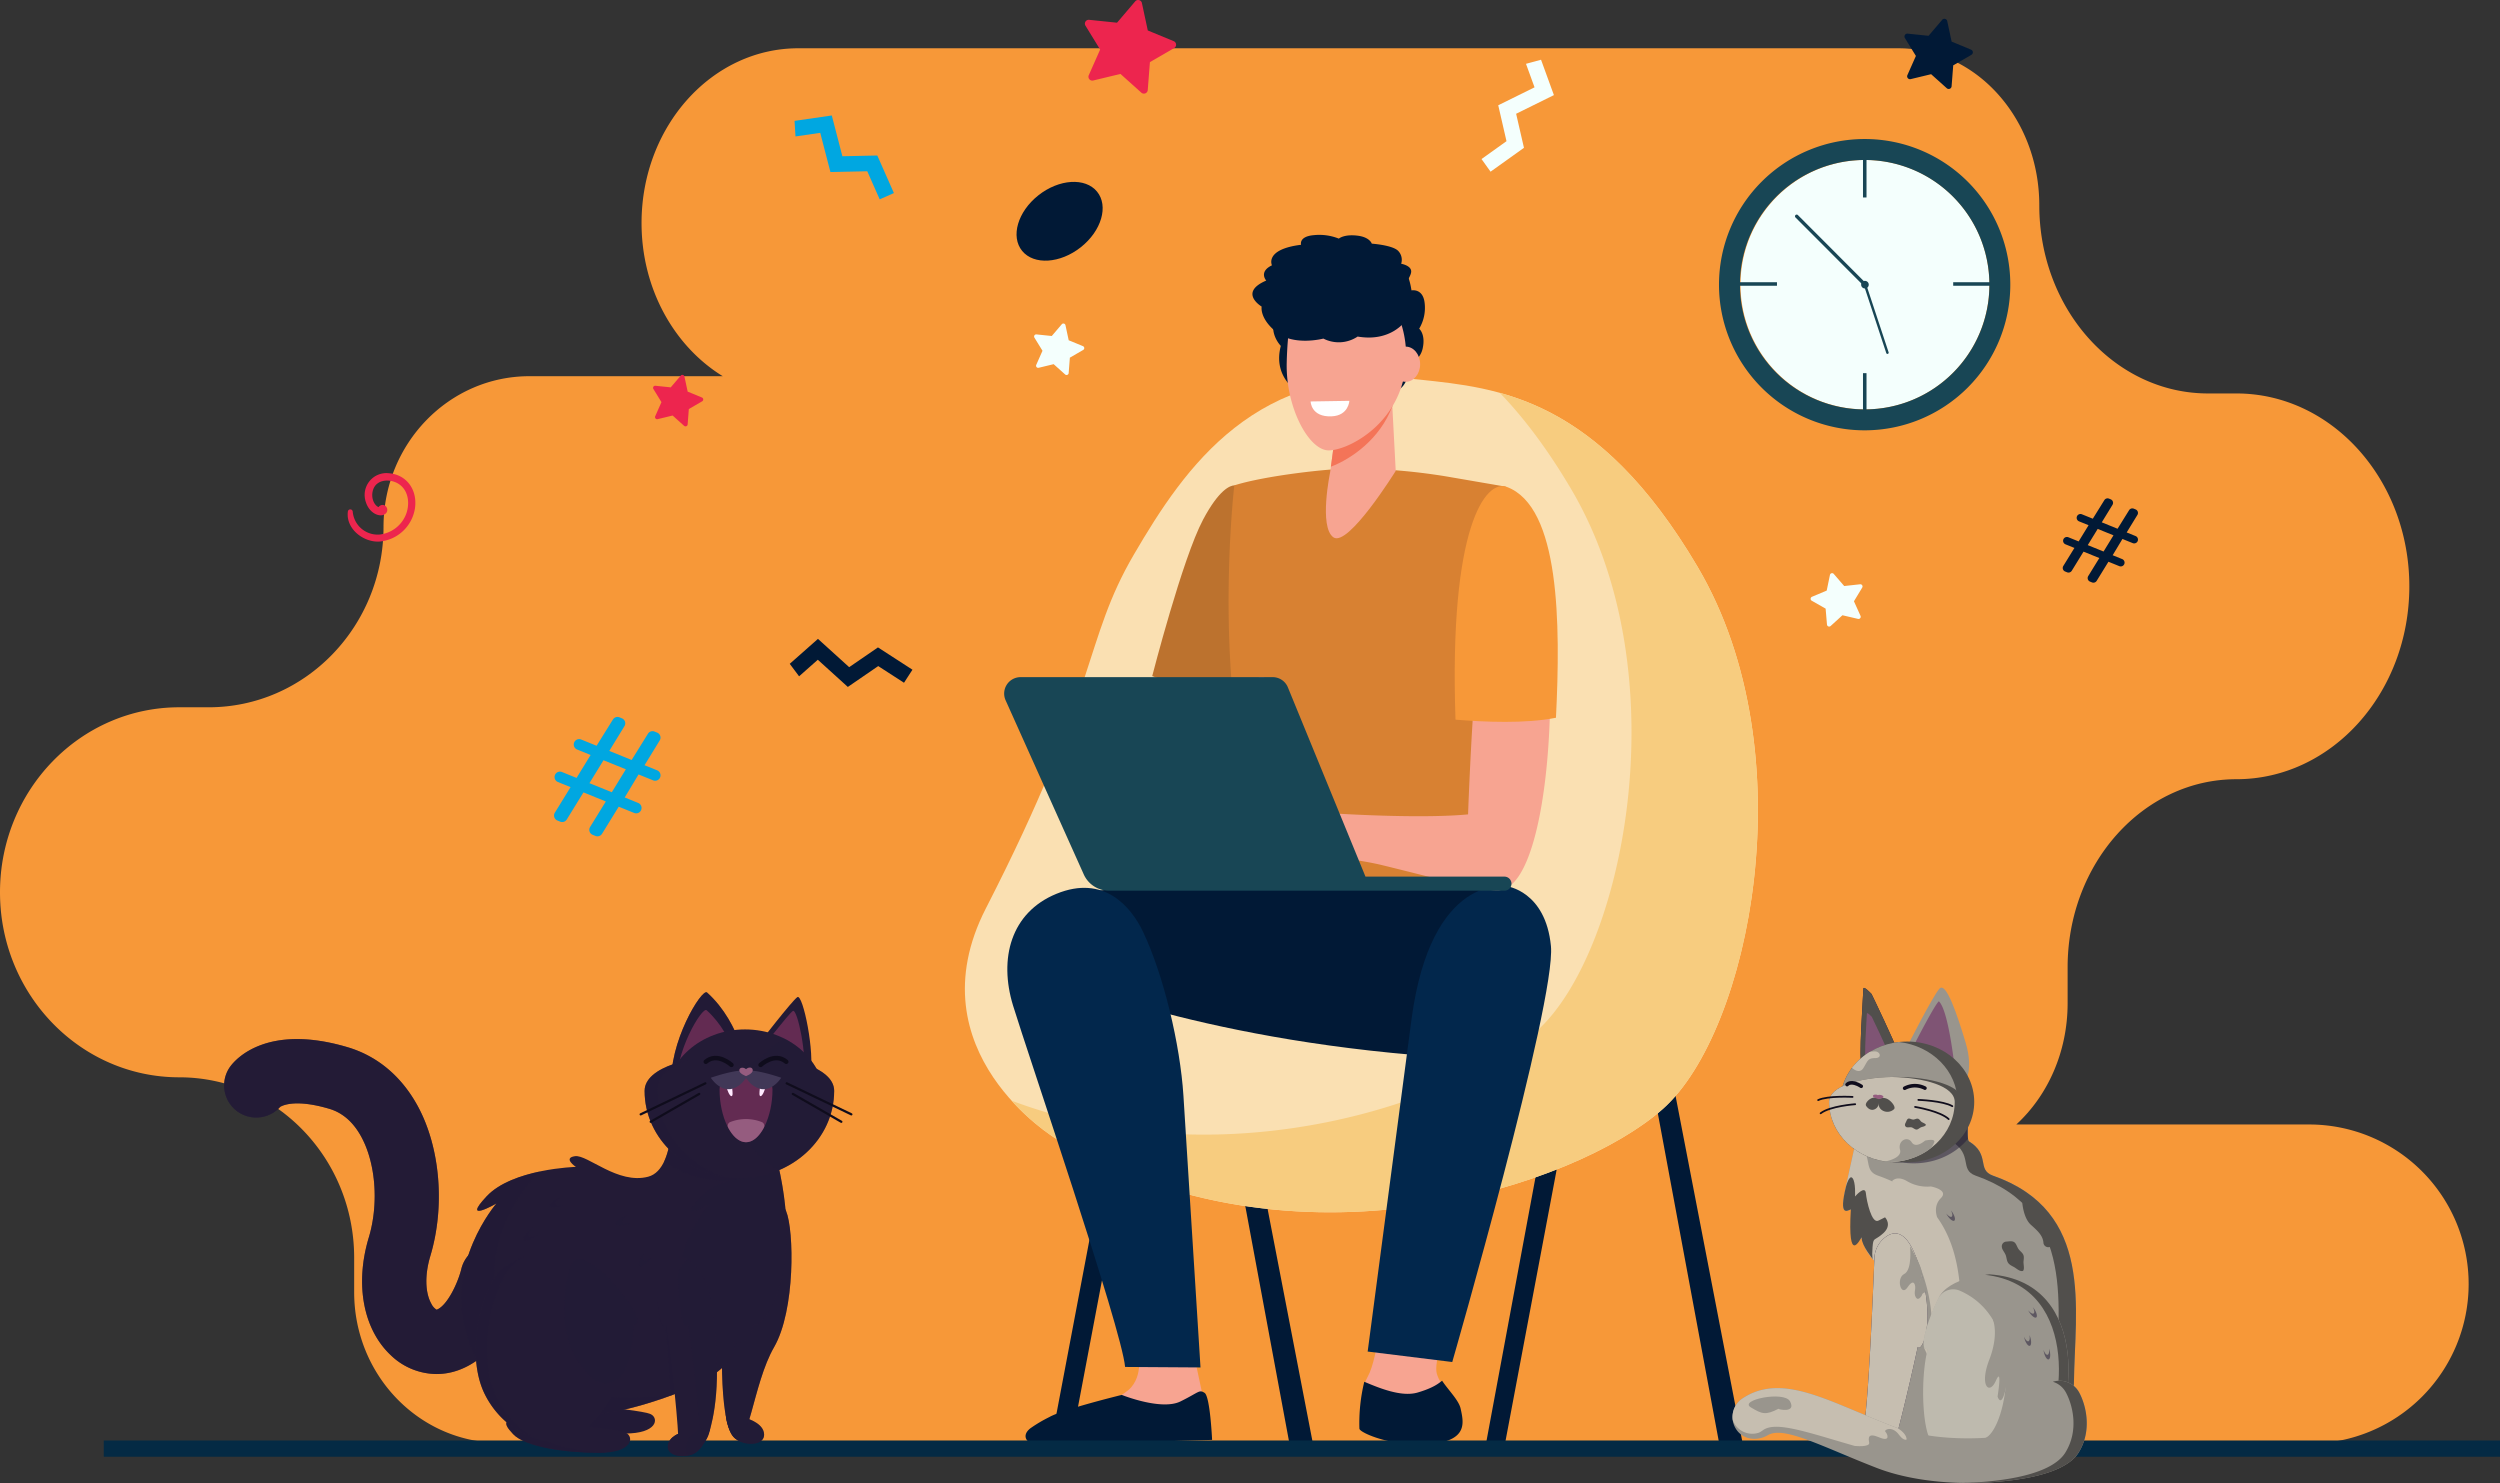 <svg xmlns="http://www.w3.org/2000/svg" width="912.983" height="541.578" viewBox="0 0 912.983 541.578">
  <rect x="0" y="0" width="912.983" height="541.578" fill="#333333" stroke="none"/>
  <defs>
    <style>
      .cls-1 {
        fill: #f79838;
      }

      .cls-2 {
        fill: #011936;
      }

      .cls-3 {
        fill: #fae0b2;
      }

      .cls-4 {
        fill: #f7cc7f;
      }

      .cls-5 {
        fill: #ed254e;
      }

      .cls-6 {
        fill: #f79c8d;
      }

      .cls-7 {
        fill: #bc722e;
      }

      .cls-8 {
        fill: #d88132;
      }

      .cls-9 {
        fill: #f7a491;
      }

      .cls-10 {
        fill: #02274c;
      }

      .cls-11 {
        fill: #f47458;
      }

      .cls-12 {
        fill: #184655;
      }

      .cls-13 {
        fill: #f4fffd;
      }

      .cls-14 {
        fill: #00a7e1;
      }

      .cls-15 {
        fill: #042a44;
      }

      .cls-16 {
        fill: #fff;
      }

      .cls-17, .cls-19, .cls-20, .cls-34 {
        fill: #231b36;
      }

      .cls-18, .cls-20, .cls-33, .cls-34 {
        opacity: 0.5;
      }

      .cls-18, .cls-20 {
        mix-blend-mode: multiply;
      }

      .cls-18, .cls-19, .cls-20, .cls-33, .cls-34 {
        isolation: isolate;
      }

      .cls-19 {
        opacity: 0.39;
      }

      .cls-19, .cls-33, .cls-34 {
        mix-blend-mode: screen;
      }

      .cls-21 {
        fill: #632b52;
      }

      .cls-22 {
        fill: #ffeaff;
      }

      .cls-23 {
        fill: #955c7f;
      }

      .cls-24 {
        fill: #413857;
      }

      .cls-25, .cls-26, .cls-31, .cls-32 {
        fill: none;
        stroke: #0f0c1c;
        stroke-linecap: round;
        stroke-miterlimit: 10;
      }

      .cls-25 {
        stroke-width: 1.651px;
      }

      .cls-26 {
        stroke-width: 0.826px;
      }

      .cls-27 {
        fill: #99958d;
      }

      .cls-28 {
        fill: #c6beb0;
      }

      .cls-29 {
        fill: #514f4c;
      }

      .cls-30 {
        fill: #7f5474;
      }

      .cls-31 {
        stroke-width: 1.314px;
      }

      .cls-32 {
        stroke-width: 0.657px;
      }

      .cls-33 {
        fill: #e5e0d1;
      }
    </style>
  </defs>
  <g id="Group_123" data-name="Group 123" transform="translate(-74.642 -190.675)">
    <path id="Path_340" data-name="Path 340" class="cls-1" d="M917.908,641.617H810.982c11.444-10.517,18.741-26.444,18.741-44.272v-13.1c0-37.95,27.589-68.715,61.622-68.715h0c34.888,0,63.17-31.537,63.17-70.44h0c0-38.9-28.282-70.44-63.17-70.44H881c-34.033,0-61.622-30.765-61.622-68.715h0c0-31.668-23.022-57.34-51.421-57.34H366.165c-31.609,0-57.234,28.574-57.234,63.821h0c0,24.1,11.977,45.07,29.653,55.932H268c-29.434,0-53.3,24.625-53.3,55h0c0,36.4-28.595,65.911-63.868,65.911H140.114c-36.159,0-65.472,30.25-65.472,67.566h0c0,37.316,29.313,67.566,65.472,67.566h0c35.273,0,63.868,29.509,63.868,65.911V702.87c0,30.376,23.861,55,53.3,55h248c1.871.181,3.767.277,5.685.277H917.908a58.265,58.265,0,0,0,58.265-58.265h0A58.265,58.265,0,0,0,917.908,641.617Z" transform="translate(0 -40.289)"/>
    <rect id="Rectangle_26" data-name="Rectangle 26" class="cls-2" width="7.254" height="166.224" transform="translate(489.801 552.147) rotate(10.732)"/>
    <path id="Path_341" data-name="Path 341" class="cls-2" d="M2067.2,1543.478h8.573l-31.947-165.44-7.127,1.351Z" transform="translate(-1364.766 -825.906)"/>
    <path id="Path_342" data-name="Path 342" class="cls-2" d="M1551.626,1543.478h8.573l-31.948-165.44-7.127,1.351Z" transform="translate(-1006.144 -825.906)"/>
    <path id="Path_343" data-name="Path 343" class="cls-2" d="M1864.4,1545.175l-6.96.083,30.629-164.781,7.127,1.351Z" transform="translate(-1240.082 -827.603)"/>
    <path id="Path_344" data-name="Path 344" class="cls-3" d="M1398.37,644.511c28.223,3.023,64.746,6.211,101.412,68.433,40.074,68.005,18.979,169.588-12.651,197.817s-134.932,63.084-221.771,10.9c0,0-52.434-31.622-25.525-84.1,41.411-80.762,35.56-97.6,54.076-129.253S1338.463,638.1,1398.37,644.511Z" transform="translate(-805.143 -315.188)"/>
    <path id="Path_345" data-name="Path 345" class="cls-4" d="M1538.71,725.561c-25.026-42.469-49.985-57.433-72.283-63.618,8.625,8.926,17.369,20.408,26.122,35.261,40.074,68,18.979,169.588-12.651,197.817-28.049,25.033-112.464,55.268-191.778,25.4a80.574,80.574,0,0,0,16.169,13.858c86.839,52.18,190.141,17.326,221.771-10.9S1578.784,793.566,1538.71,725.561Z" transform="translate(-844.071 -327.805)"/>
    <path id="Path_346" data-name="Path 346" class="cls-5" d="M491.795,772.34c-.8,6.309,5.769,11.315,11.612,10.92A14.378,14.378,0,0,0,516.29,771.18c1.022-6.87-3.106-12.365-9.492-12.868a7.968,7.968,0,0,0-8.4,10.627c1.287,4,4.942,5.5,6.783,4.391a1.829,1.829,0,0,0-.389-3.415,1.8,1.8,0,0,0-1.784.769c-1.521-.6-2.968-3.372-1.986-6.361,1.255-3.818,6.081-4.037,9.079-2.256,3.816,2.266,4.415,7.147,3.016,11.036a11.743,11.743,0,0,1-9.846,7.61,9.15,9.15,0,0,1-9.694-8.367A.893.893,0,0,0,491.795,772.34Z" transform="translate(-290.117 -394.815)"/>
    <path id="Path_347" data-name="Path 347" class="cls-6" d="M1463.939,985.671l-7.254,21.762,22.107-8.7Z" transform="translate(-961.321 -552.983)"/>
    <path id="Path_348" data-name="Path 348" class="cls-7" d="M1486.87,772.937c-1.474.061-5.512,1.408-11.418,12.531-7.542,14.2-18.564,57.114-18.564,57.114l32.9,12.211,4.227-8.956,6.962-68.951S1487.279,772.92,1486.87,772.937Z" transform="translate(-961.463 -405.01)"/>
    <path id="Path_349" data-name="Path 349" class="cls-8" d="M1594.1,752.619c-9.408.013-32.688,2.748-43.493,6.189,0,0-7.937,67.99,7.146,119.654,3.376,11.564-2.793,47.941-2.793,47.941l97.493-1.282s-11.55-87.941-7.2-102.146,4.455-63.71,4.455-63.71-.668-.1-21.9-3.762A221.462,221.462,0,0,0,1594.1,752.619Z" transform="translate(-1025.203 -390.877)"/>
    <path id="Path_350" data-name="Path 350" class="cls-9" d="M1717.687,1738.023s-2.156,24.809-6.122,31.68.208,18.55.417,20.153,8.349,3.893,21.289,2.519,12.732-4.351,11.688-9.16-7.931-10.992-8.349-15.573,3.966-21.069,3.966-21.069Z" transform="translate(-1137.426 -1076.304)"/>
    <path id="Path_351" data-name="Path 351" class="cls-2" d="M1403.9,1252.743s-67.3-3.724-82.327,5.346,2.718,27.7,2.718,27.7,54.789,23.741,146.514,29.016c21.721,1.249,23.593-56.443,19.531-61.217S1403.9,1252.743,1403.9,1252.743Z" transform="translate(-863.137 -737.694)"/>
    <path id="Path_352" data-name="Path 352" class="cls-2" d="M1731.682,1870.1c13.325-1.415,11.677-7.939,10.6-12.891-.673-3.1-4.5-6.756-6.774-10.214-1.191.946-3.129,2.616-8.915,4.319-6.009,1.769-14.247-1.732-19.5-3.925a63.937,63.937,0,0,0-1.782,17.13C1705.534,1866.165,1718.358,1871.51,1731.682,1870.1Z" transform="translate(-1134.224 -1152.1)"/>
    <path id="Path_353" data-name="Path 353" class="cls-10" d="M1731.339,1302.248c-2.689,20.277-16,121.221-16,121.221l30.89,3.817s37.986-131.756,36.038-151.908-16.167-21.848-16.167-21.848S1738.455,1248.571,1731.339,1302.248Z" transform="translate(-1141.235 -739.216)"/>
    <path id="Path_354" data-name="Path 354" class="cls-2" d="M1621.1,482.32s7.389-8.586,13.332,1.859c0,0,4.578-2.832,7.79,2.213,0,0,8.273-2.744,10.28,10.888,0,0,4.257-.885,4.819,4.691a14.825,14.825,0,0,1-2.008,9.294s2.392,1.976,1.305,7.1c-.924,4.359-4.2,5.023-4.2,5.023s-.883,7.347-3.775,9.56-6.827,1.151-6.827,1.151-1.044,3.983-4.417,3.629-7.55-3.895-11.325-2.3-13.573-.089-13.573-.089-11-5.4-7.71-17.792c0,0-5.783-5.754-.723-12.658,0,0-3.694-10.8,3.614-17.172S1621.1,482.32,1621.1,482.32Z" transform="translate(-1062.4 -200.553)"/>
    <path id="Path_355" data-name="Path 355" class="cls-9" d="M1668.624,662.569l-1.858,13.783s-4.161,19.857,1.192,23.685,22.77-24.252,22.77-24.252l-1.84-34.925Z" transform="translate(-1106.378 -313.14)"/>
    <path id="Path_356" data-name="Path 356" class="cls-11" d="M1693.65,652.179c-4.422,11.912-14.956,19.235-22.433,22.075l1.575-11.686,20.264-21.708Z" transform="translate(-1110.546 -313.14)"/>
    <path id="Path_357" data-name="Path 357" class="cls-9" d="M1643.8,518.054a18.42,18.42,0,0,0-24.106,14.678,139.241,139.241,0,0,0-1.494,17.684c-.293,16.1,8.041,31.766,15.351,31.766s27.513-10.421,28.244-33.275C1662.248,534.8,1655.2,521.979,1643.8,518.054Z" transform="translate(-1073.664 -227.026)"/>
    <path id="Path_358" data-name="Path 358" class="cls-9" d="M1743.733,612.92c0,3.551,2.354,6.43,5.258,6.43s5.258-2.879,5.258-6.43-2.354-6.43-5.258-6.43S1743.733,609.369,1743.733,612.92Z" transform="translate(-1160.987 -289.233)"/>
    <path id="Path_359" data-name="Path 359" class="cls-2" d="M1302.085,413.78c-7.551,5.982-10.2,15.071-5.91,20.3s13.883,4.62,21.434-1.361,10.2-15.071,5.91-20.3S1309.636,407.8,1302.085,413.78Z" transform="translate(-848.246 -151.767)"/>
    <path id="Path_360" data-name="Path 360" class="cls-9" d="M1625.626,799.039c-9.115-3.408-13.574,78.446-14.8,112.137-16.142,1.548-44.278.012-51.284-.513-3.3-.247-10.892-3.02-14.169-3.447a32.923,32.923,0,0,0-8.053-.38c-.606.105-17.432,6.963-18.871,8.467-1.785,1.865-6.611,6.569-5.8,8.6s9.281-5.668,9.281-5.668l4.138-2.314c-5.151,5.015-14.976,11.62-13.561,14.025,1.38,2.346,10.243-4.357,16.559-8.925-5.417,4.877-12.148,13.6-10.6,14.965,1.394,1.222,9.05-8.881,17.232-11.791,3.032-1.078,6.054,1.908,8.439,2.268,1.753.265,4.459.829,6.179.343l8.859-2.5c3.018.272,3.094,2.051,6.141,2.7,3.538.75,9.343,1.54,13.848,2.638,25.946,6.318,34.6,9.252,42.544,9.247C1645.774,938.873,1647.169,807.093,1625.626,799.039Z" transform="translate(-1000.055 -423.094)"/>
    <path id="Path_361" data-name="Path 361" class="cls-1" d="M1856.751,858.409c1.707-34.51,1.458-77.045-17.954-84.3-7.659-2.863-21.161,14.354-18.733,85C1830.428,859.963,1845.641,860.65,1856.751,858.409Z" transform="translate(-1213.881 -405.618)"/>
    <path id="Path_362" data-name="Path 362" class="cls-6" d="M1584.494,1003h1.978l29.746,72.851-2.049-.311Z" transform="translate(-1050.223 -565.038)"/>
    <path id="Path_363" data-name="Path 363" class="cls-9" d="M1365.543,1807.733s2.7,8.612-2.131,14.308-24.881,11.283-27.513,14.368-2.433,5.712-2.433,5.712l56.287-1.544-.613-16.941-2.592-12.174Z" transform="translate(-875.61 -1124.794)"/>
    <path id="Path_364" data-name="Path 364" class="cls-2" d="M1340.065,1861.112s14.463,5.831,21.449,2.379,6.776-4.408,8.8-3.121,2.745,17.169,2.745,17.169l-63.293,1.854c-4.4-.1-6.632-3.333-3.053-6.1a51.6,51.6,0,0,1,6.9-4.089C1318.563,1866.372,1340.065,1861.112,1340.065,1861.112Z" transform="translate(-855.765 -1161.025)"/>
    <path id="Path_365" data-name="Path 365" class="cls-10" d="M1332.629,1271.793c-4.35-9.124-14.245-21-31.654-13.848-16.6,6.824-21.061,23.6-15.822,40.768s39.727,118.128,40.929,132.009l27.537.182s-5-79.938-6.232-99.259C1346.205,1313.052,1340.158,1287.585,1332.629,1271.793Z" transform="translate(-840.563 -740.847)"/>
    <path id="Path_366" data-name="Path 366" class="cls-12" d="M1285.278,1003h92.048a6,6,0,0,1,5.553,3.725l28.342,69.126h50.746a2.568,2.568,0,0,1,2.569,2.568h0a2.569,2.569,0,0,1-2.569,2.567H1317.538a10.082,10.082,0,0,1-9.2-5.953l-28.538-63.573A6,6,0,0,1,1285.278,1003Z" transform="translate(-837.915 -565.038)"/>
    <ellipse id="Ellipse_9" data-name="Ellipse 9" class="cls-13" cx="45.45" cy="45.545" rx="45.45" ry="45.545" transform="translate(710.257 249.092)"/>
    <g id="Group_99" data-name="Group 99" transform="translate(706.827 246)">
      <g id="Group_98" data-name="Group 98">
        <g id="Group_92" data-name="Group 92" transform="translate(0 47.741)">
          <rect id="Rectangle_27" data-name="Rectangle 27" class="cls-12" width="16.755" height="1.29"/>
        </g>
        <g id="Group_93" data-name="Group 93" transform="translate(81.108 47.741)">
          <rect id="Rectangle_28" data-name="Rectangle 28" class="cls-12" width="16.755" height="1.29"/>
        </g>
        <g id="Group_94" data-name="Group 94" transform="translate(48.166)">
          <rect id="Rectangle_29" data-name="Rectangle 29" class="cls-12" width="1.287" height="16.79"/>
        </g>
        <g id="Group_95" data-name="Group 95" transform="translate(48.166 80.951)">
          <rect id="Rectangle_30" data-name="Rectangle 30" class="cls-12" width="1.287" height="16.79"/>
        </g>
        <path id="Path_367" data-name="Path 367" class="cls-12" d="M2310.117,529.008a1.387,1.387,0,1,1-1.387-1.39A1.388,1.388,0,0,1,2310.117,529.008Z" transform="translate(-2259.85 -480.37)"/>
        <g id="Group_96" data-name="Group 96" transform="translate(23.338 23.043)">
          <path id="Path_368" data-name="Path 368" class="cls-12" d="M2253.537,474.322a.617.617,0,0,1-.439-.182l-24.921-24.974a.62.62,0,0,1,.876-.879l24.922,24.974a.621.621,0,0,1-.438,1.061Z" transform="translate(-2227.995 -448.105)"/>
        </g>
        <g id="Group_97" data-name="Group 97" transform="translate(48.589 48.638)">
          <path id="Path_369" data-name="Path 369" class="cls-12" d="M2319.248,557.423a.448.448,0,0,1-.225-.262l-8.056-24.383a.451.451,0,1,1,.856-.284l8.056,24.383a.451.451,0,0,1-.631.546Z" transform="translate(-2310.944 -532.184)"/>
        </g>
      </g>
    </g>
    <path id="Path_370" data-name="Path 370" class="cls-2" d="M2549.38,813.212l4.057-6.589-3.258-1.321a1.393,1.393,0,0,1-.767-1.814h0a1.392,1.392,0,0,1,1.814-.767l3.758,1.523,3.627-5.917-3.48-1.411a1.393,1.393,0,0,1-.767-1.814h0a1.393,1.393,0,0,1,1.814-.767l3.979,1.613,4.212-6.776a1.393,1.393,0,0,1,1.707-.556l.607.247a1.392,1.392,0,0,1,.664,2.018l-3.918,6.394,5.769,2.339,4.212-6.776a1.393,1.393,0,0,1,1.707-.556l.663.269a1.393,1.393,0,0,1,.664,2.019l-3.918,6.394,3.258,1.321a1.393,1.393,0,0,1,.768,1.814h0a1.393,1.393,0,0,1-1.815.768l-3.757-1.524-3.572,5.94,3.48,1.411a1.393,1.393,0,0,1,.767,1.814h0a1.393,1.393,0,0,1-1.814.768l-3.979-1.614-4.3,6.988a1.393,1.393,0,0,1-1.709.561l-.71-.288a1.393,1.393,0,0,1-.662-2.021l4.056-6.589-5.768-2.34-4.3,6.988a1.393,1.393,0,0,1-1.71.56l-.71-.288A1.393,1.393,0,0,1,2549.38,813.212Zm14.7-5.279,3.627-5.917-5.769-2.34-3.627,5.917Z" transform="translate(-1721.235 -415.845)"/>
    <path id="Path_371" data-name="Path 371" class="cls-5" d="M1377.523,218.135l4.148-9.362-5.36-8.724a1.407,1.407,0,0,1,1.343-2.136l10.185,1.052,6.641-7.794a1.407,1.407,0,0,1,2.447.618l2.147,10.012,9.465,3.907a1.407,1.407,0,0,1,.169,2.518l-8.858,5.136-.791,10.209a1.407,1.407,0,0,1-2.343.939l-7.622-6.838-9.953,2.4A1.407,1.407,0,0,1,1377.523,218.135Z" transform="translate(-905.267)"/>
    <path id="Path_372" data-name="Path 372" class="cls-2" d="M2360.357,233.785l3.111-7.022-4.021-6.544a1.056,1.056,0,0,1,1.008-1.6l7.64.789,4.981-5.846a1.055,1.055,0,0,1,1.835.463l1.611,7.51,7.1,2.931a1.056,1.056,0,0,1,.126,1.889L2377.1,230.2l-.594,7.658a1.055,1.055,0,0,1-1.757.7l-5.717-5.129-7.466,1.8A1.055,1.055,0,0,1,2360.357,233.785Z" transform="translate(-1589.155 -15.659)"/>
    <path id="Path_373" data-name="Path 373" class="cls-13" d="M2252.713,897.039l-.493-5.817-5.072-2.892a.8.8,0,0,1,.086-1.436l5.38-2.266,1.183-5.717a.8.8,0,0,1,1.393-.362l3.818,4.416,5.8-.641a.8.8,0,0,1,.775,1.212l-3.021,5,2.4,5.32a.8.8,0,0,1-.914,1.111l-5.685-1.329-4.317,3.93A.8.8,0,0,1,2252.713,897.039Z" transform="translate(-1510.871 -478.278)"/>
    <path id="Path_374" data-name="Path 374" class="cls-5" d="M858.873,655.482l2.282-5.15-2.949-4.8a.774.774,0,0,1,.739-1.175l5.6.579,3.653-4.287a.774.774,0,0,1,1.346.34l1.181,5.507,5.206,2.149a.774.774,0,0,1,.093,1.385l-4.873,2.825-.435,5.616a.774.774,0,0,1-1.289.516l-4.193-3.761-5.475,1.322A.774.774,0,0,1,858.873,655.482Z" transform="translate(-544.951 -312.803)"/>
    <path id="Path_375" data-name="Path 375" class="cls-13" d="M1315.967,593.871l2.281-5.15-2.949-4.8a.774.774,0,0,1,.739-1.175l5.6.579,3.653-4.287a.774.774,0,0,1,1.346.339l1.181,5.507,5.206,2.149a.774.774,0,0,1,.093,1.385l-4.872,2.825-.435,5.616a.774.774,0,0,1-1.289.516l-4.193-3.761-5.475,1.321A.774.774,0,0,1,1315.967,593.871Z" transform="translate(-862.896 -269.948)"/>
    <path id="Path_376" data-name="Path 376" class="cls-14" d="M1028.146,336.849l9.041-1.311,3.717,14.315,13.456-.287,4.533,10.258,5.193-2.295-6.063-13.719-12.752.272-3.868-14.891-13.6,1.973Z" transform="translate(-662.997 -96.348)"/>
    <path id="Path_377" data-name="Path 377" class="cls-13" d="M1868.164,263.817l3.122,8.586-13.26,6.55,3.017,13.117-9.122,6.524,3.3,4.617,12.2-8.725-2.859-12.43,13.794-6.814-4.7-12.92Z" transform="translate(-1236.24 -49.836)"/>
    <path id="Path_378" data-name="Path 378" class="cls-2" d="M1025.47,970.76l6.842-6.054,10.957,9.933,11.1-7.618,9.416,6.093,3.084-4.766-12.592-8.149-10.515,7.22-11.4-10.333-10.3,9.11Z" transform="translate(-659.007 -533.099)"/>
    <path id="Path_379" data-name="Path 379" class="cls-14" d="M739.583,1085.737l5.741-9.326-4.611-1.87a1.971,1.971,0,0,1-1.086-2.568h0a1.971,1.971,0,0,1,2.568-1.086l5.317,2.156,5.133-8.375-4.925-2a1.971,1.971,0,0,1-1.086-2.568h0a1.972,1.972,0,0,1,2.568-1.086l5.631,2.284,5.961-9.59a1.972,1.972,0,0,1,2.415-.786l.86.349a1.972,1.972,0,0,1,.94,2.857l-5.545,9.049,8.165,3.311,5.961-9.59a1.972,1.972,0,0,1,2.415-.786l.939.381a1.971,1.971,0,0,1,.94,2.857l-5.545,9.05,4.611,1.87a1.971,1.971,0,0,1,1.086,2.568h0a1.971,1.971,0,0,1-2.568,1.086l-5.317-2.156-5.055,8.407,4.925,2a1.972,1.972,0,0,1,1.086,2.568h0a1.971,1.971,0,0,1-2.568,1.086l-5.631-2.284-6.089,9.89a1.971,1.971,0,0,1-2.419.793l-1.006-.408a1.971,1.971,0,0,1-.938-2.86l5.742-9.325-8.165-3.311-6.089,9.89a1.971,1.971,0,0,1-2.42.793l-1.005-.408A1.972,1.972,0,0,1,739.583,1085.737Zm20.8-7.471,5.133-8.375-8.164-3.311-5.133,8.374Z" transform="translate(-462.316 -598.273)"/>
    <path id="Path_380" data-name="Path 380" class="cls-12" d="M2190.613,357.454a53.191,53.191,0,1,0,53.081,53.191A53.136,53.136,0,0,0,2190.613,357.454Zm2.847,98.647a45.545,45.545,0,1,1,42.514-48.308A45.485,45.485,0,0,1,2193.46,456.1Z" transform="translate(-1434.905 -116.008)"/>
    <rect id="Rectangle_31" data-name="Rectangle 31" class="cls-15" width="875.096" height="5.935" transform="translate(112.529 716.732)"/>
    <path id="Path_381" data-name="Path 381" class="cls-16" d="M1646.892,671.757l14.152-.231s-.238,5.381-6.459,5.662C1647,677.531,1646.892,671.757,1646.892,671.757Z" transform="translate(-1093.626 -334.47)"/>
    <g id="Group_111" data-name="Group 111" transform="translate(156.492 553.034)">
      <g id="Group_110" data-name="Group 110" transform="translate(0)">
        <g id="Group_100" data-name="Group 100" transform="translate(0 17.11)">
          <path id="Path_382" data-name="Path 382" class="cls-17" d="M404.365,1552.642c-10.073-9.49-13.149-25.956-8.026-42.97,3.665-12.173,2.587-26.917-2.681-36.69-2.9-5.388-6.835-8.852-11.682-10.3-12.457-3.71-17.233-1.2-18-.709a11.737,11.737,0,0,1-18.145-14.853c2-2.693,13.476-15.682,42.843-6.935,10.888,3.243,19.755,10.731,25.643,21.653,8.159,15.135,9.923,36.565,4.5,54.6-2.051,6.813-1.913,13.322.37,17.411a5.116,5.116,0,0,0,1.932,2.184.058.058,0,0,1,.018-.009c3.807-1.4,7.743-9.71,9.011-14.925a11.737,11.737,0,0,1,22.847,5.385c-.6,2.558-6.345,25.175-23.764,31.574a23.565,23.565,0,0,1-8.141,1.465A24.328,24.328,0,0,1,404.365,1552.642Zm-39.731-91.462.007-.009Zm.011-.015.01-.013Zm.012-.017.013-.017Z" transform="translate(-343.515 -1437.204)"/>
        </g>
        <g id="Group_101" data-name="Group 101" class="cls-18" transform="translate(0 17.11)">
          <path id="Path_383" data-name="Path 383" class="cls-17" d="M404.365,1552.642c-10.073-9.49-13.149-25.956-8.026-42.97,3.665-12.173,2.587-26.917-2.681-36.69-2.9-5.388-6.835-8.852-11.682-10.3-12.457-3.71-17.233-1.2-18-.709a11.737,11.737,0,0,1-18.145-14.853c2-2.693,13.476-15.682,42.843-6.935,10.888,3.243,19.755,10.731,25.643,21.653,8.159,15.135,9.923,36.565,4.5,54.6-2.051,6.813-1.913,13.322.37,17.411a5.116,5.116,0,0,0,1.932,2.184.058.058,0,0,1,.018-.009c3.807-1.4,7.743-9.71,9.011-14.925a11.737,11.737,0,0,1,22.847,5.385c-.6,2.558-6.345,25.175-23.764,31.574a23.565,23.565,0,0,1-8.141,1.465A24.328,24.328,0,0,1,404.365,1552.642Zm-39.731-91.462.007-.009Zm.011-.015.01-.013Zm.012-.017.013-.017Z" transform="translate(-343.515 -1437.204)"/>
        </g>
        <path id="Path_384" data-name="Path 384" class="cls-17" d="M951.84,1887.215s6.585,1.505,7.412,5.5-4.327,5.052-8.611,3.4-5.4-8.846-5.283-10.161C945.485,1884.566,951.84,1887.215,951.84,1887.215Z" transform="translate(-762.14 -1731.956)"/>
        <path id="Path_385" data-name="Path 385" class="cls-19" d="M951.84,1887.215s6.585,1.505,7.412,5.5-4.327,5.052-8.611,3.4-5.4-8.846-5.283-10.161C945.485,1884.566,951.84,1887.215,951.84,1887.215Z" transform="translate(-762.14 -1731.956)"/>
        <path id="Path_386" data-name="Path 386" class="cls-17" d="M935,1660.6c-2.212,5.506-1.467,17.116,1.793,13.855-1.141,6.52-2.282,40.589,3.26,46.62s7.01-19.235,14.834-32.765,7.335-42.708,4.4-49.717S942.333,1642.347,935,1660.6Z" transform="translate(-754.059 -1558.677)"/>
        <path id="Path_387" data-name="Path 387" class="cls-19" d="M935,1660.6c-2.212,5.506-1.467,17.116,1.793,13.855-1.141,6.52-2.282,40.589,3.26,46.62s7.01-19.235,14.834-32.765,7.335-42.708,4.4-49.717S942.333,1642.347,935,1660.6Z" transform="translate(-754.059 -1558.677)"/>
        <path id="Path_388" data-name="Path 388" class="cls-17" d="M730.23,1689.5c5.566,6.384,12.455,15.313,7.652,15.541.987,15.912-12.423,35.087-20.666,39.466s-23.974-.745-31.217-14.953-1.324-37.958,5.669-43.921a23.755,23.755,0,0,1,3.623-2.517C706.827,1676.531,721.5,1679.491,730.23,1689.5Z" transform="translate(-579.441 -1588.7)"/>
        <path id="Path_389" data-name="Path 389" class="cls-17" d="M734.4,1872.9c1.379.209,2.755.368,4.143.494,5.416.495,18.97,1.833,21.271,3.034,2.887,1.506,2.328,7.048-9.526,7.022s-25.8-2.067-30-6.562C716.217,1872.535,715.316,1870.013,734.4,1872.9Z" transform="translate(-603.927 -1722.298)"/>
        <path id="Path_390" data-name="Path 390" class="cls-20" d="M720.3,1876.934c-2.721-2.91-4.016-5,1.115-5.2a100.444,100.444,0,0,1,11.133,1.217c1.378.208,2.755.367,4.143.494,5.416.494,18.971,1.833,21.271,3.034,2.837,1.479,2.321,6.842-8.936,7.005C737.463,1883.316,724.352,1881.271,720.3,1876.934Z" transform="translate(-603.938 -1722.342)"/>
        <path id="Path_391" data-name="Path 391" class="cls-17" d="M704.541,1487.561s2.608,27.06-8.476,29.993-22.169-8.151-26.733-7.5.326,3.912.326,3.912-23.147.652-32.6,10.759,3.586,2.608,3.586,2.608-19.235,22.169-10.759,48.576,29.342,35.535,65.855,24.451,31.623-22.169,31.623-22.169,5.868,1.956,7.173-6.846c1.956,3.26,20.213-16.3,7.824-62.921S704.541,1487.561,704.541,1487.561Z" transform="translate(-541.206 -1450.186)"/>
        <path id="Path_392" data-name="Path 392" class="cls-20" d="M640.642,1607.711s-13.041,7.5-3.586-2.608c4.639-4.96,12.574-7.64,19.455-9.086-6.584,6.86-19.04,22.954-16.2,44.3,3.826,28.713,23.583,41.958,63.168,37.321.745-.087,1.446-.183,2.162-.275-2.911,1.119-6.183,2.248-9.906,3.378-36.513,11.084-57.378,1.956-65.854-24.451S640.642,1607.711,640.642,1607.711Z" transform="translate(-541.206 -1530.562)"/>
        <g id="Group_102" data-name="Group 102" transform="translate(164.963 61.976)">
          <path id="Path_393" data-name="Path 393" class="cls-19" d="M1006.6,1584.589c.164.688.311,1.36.462,2.035C1006.414,1585.96,1005.913,1585.14,1006.6,1584.589Z" transform="translate(-969.477 -1584.589)"/>
          <path id="Path_394" data-name="Path 394" class="cls-19" d="M887.408,1652.416c-7.862-24.493,9.979-45.055,9.979-45.055s-12.1,6.954-3.326-2.419c7.609-8.134,24.77-9.664,29.18-9.927,8.9,41.629-7.612,59.1-9.468,56.011-1.3,8.8-7.172,6.846-7.172,6.846s2.368,5.412-8.642,12.452C893.307,1665.909,889.816,1659.918,887.408,1652.416Z" transform="translate(-885.406 -1591.842)"/>
        </g>
        <path id="Path_395" data-name="Path 395" class="cls-20" d="M874.029,1487.561s25.429-25.755,37.818,20.865c.424,1.594.8,3.151,1.158,4.682a36.712,36.712,0,0,1-17.466,5.773,36.149,36.149,0,0,1-24.148-6.917C875.529,1503.172,874.029,1487.561,874.029,1487.561Z" transform="translate(-710.695 -1450.185)"/>
        <path id="Path_396" data-name="Path 396" class="cls-17" d="M893.035,1381.1c-1.89-1.7-14.227,18.563-12.955,34.057s27.982-4.251,27.982-4.251S905.778,1392.545,893.035,1381.1Z" transform="translate(-716.675 -1381.001)"/>
        <path id="Path_397" data-name="Path 397" class="cls-20" d="M893.035,1381.1c-1.89-1.7-14.227,18.563-12.955,34.057s27.982-4.251,27.982-4.251S905.778,1392.545,893.035,1381.1Z" transform="translate(-716.675 -1381.001)"/>
        <path id="Path_398" data-name="Path 398" class="cls-21" d="M897.2,1402.375c-1.593-1.431-11.991,15.645-10.918,28.7s23.583-3.583,23.583-3.583S907.941,1412.02,897.2,1402.375Z" transform="translate(-721 -1395.81)"/>
        <path id="Path_399" data-name="Path 399" class="cls-17" d="M985.664,1403.468s11.8-15.3,13.846-16.755,6.576,20.886,4.663,28.2S985.664,1403.468,985.664,1403.468Z" transform="translate(-790.181 -1384.926)"/>
        <path id="Path_400" data-name="Path 400" class="cls-21" d="M988.489,1417.1s9.663-12.529,11.336-13.718,5.384,17.1,3.818,23.089S988.489,1417.1,988.489,1417.1Z" transform="translate(-792.146 -1396.529)"/>
        <ellipse id="Ellipse_10" data-name="Ellipse 10" class="cls-17" cx="29.178" cy="25.918" rx="29.178" ry="25.918" transform="translate(161.052 13.577)"/>
        <path id="Path_401" data-name="Path 401" class="cls-19" d="M981.842,1436.667c8.833,4.455,14.8,12.88,14.8,22.548s-5.964,18.093-14.8,22.549c-8.834-4.455-14.8-12.881-14.8-22.549S973.008,1441.122,981.842,1436.667Z" transform="translate(-777.229 -1419.721)"/>
        <path id="Path_402" data-name="Path 402" class="cls-17" d="M917.161,1469.185c0,17.6-15.5,31.872-34.616,31.872s-34.615-14.269-34.615-31.872S917.161,1451.583,917.161,1469.185Z" transform="translate(-694.376 -1433.157)"/>
        <path id="Path_403" data-name="Path 403" class="cls-20" d="M865.693,1460.928c-7.7,2.345-12.952,6.025-12.952,11.039,0,14.878,10.348,27.525,24.776,32.191-16.734-2.244-29.587-15.5-29.587-31.533C847.93,1466.793,855.531,1462.9,865.693,1460.928Z" transform="translate(-694.376 -1436.597)"/>
        <path id="Path_404" data-name="Path 404" class="cls-19" d="M963.225,1457.408c13.714,1.3,25.33,5.558,25.33,12.768,0,12.985-8.439,24.15-20.54,29.116-10.529-6.632-17.445-17.768-17.445-30.4C950.57,1463.774,955.646,1459.95,963.225,1457.408Z" transform="translate(-765.77 -1434.148)"/>
        <path id="Path_405" data-name="Path 405" class="cls-20" d="M862.958,1706.235c.146-6.184,7.281-9.886,12.19-6.123,3.684,2.823,7.047,8.441,7.924,19.355a167.512,167.512,0,0,1,.46,22.1,71.467,71.467,0,0,1-15.768,7.7c-.47-8.816-1.184-18.645-1.856-25.719C863.641,1726.735,862.745,1715.26,862.958,1706.235Z" transform="translate(-704.808 -1601.914)"/>
        <path id="Path_406" data-name="Path 406" class="cls-17" d="M699.213,1894.476c1.438.218,2.874.383,4.322.516,5.648.516,19.786,1.912,22.185,3.164,3.012,1.571,2.428,7.351-9.935,7.323s-26.906-2.156-31.289-6.844C680.251,1894.092,679.311,1891.461,699.213,1894.476Z" transform="translate(-578.959 -1737.266)"/>
        <path id="Path_407" data-name="Path 407" class="cls-20" d="M692.008,1893.539c-2.434.744-1.112,2.642,1.189,5.1,3.742,4,14.891,6.134,25.766,6.69-.966.093-2,.156-3.168.153-12.363-.027-26.905-2.155-31.288-6.844C680.859,1894.741,679.666,1892.254,692.008,1893.539Z" transform="translate(-578.969 -1737.275)"/>
        <g id="Group_109" data-name="Group 109" transform="translate(152.129 24.038)">
          <path id="Path_408" data-name="Path 408" class="cls-21" d="M957.177,1483.954c0,9.835-4.328,19.2-9.666,19.2s-9.666-9.363-9.666-19.2C937.844,1475.814,957.177,1475.882,957.177,1483.954Z" transform="translate(-909.048 -1472.423)"/>
          <g id="Group_103" data-name="Group 103" transform="translate(31.357 8.585)">
            <path id="Path_409" data-name="Path 409" class="cls-22" d="M948.322,1490.768c.162,1.471.29,2.664-.277,2.726s-1.606-2-1.768-3.469.614-1.8,1.181-1.858S948.161,1489.3,948.322,1490.768Z" transform="translate(-946.256 -1488.166)"/>
            <path id="Path_410" data-name="Path 410" class="cls-22" d="M985.835,1490.768c-.162,1.471-.29,2.664.277,2.726s1.606-2,1.768-3.469-.614-1.8-1.182-1.858S986,1489.3,985.835,1490.768Z" transform="translate(-973.691 -1488.166)"/>
          </g>
          <path id="Path_411" data-name="Path 411" class="cls-23" d="M948.512,1534.26a1.476,1.476,0,0,0-.67,2.056c1.716,3.21,3.994,5.285,6.5,5.285s4.777-2.069,6.492-5.27a1.476,1.476,0,0,0-.669-2.056A15.771,15.771,0,0,0,948.512,1534.26Z" transform="translate(-915.876 -1510.872)"/>
          <g id="Group_104" data-name="Group 104" transform="translate(25.606 4.593)">
            <path id="Path_412" data-name="Path 412" class="cls-24" d="M927.365,1477.649a10.555,10.555,0,0,0,.952,1.238,10.177,10.177,0,0,0,2.592,2.154,5.725,5.725,0,0,0,3.839.729,8.317,8.317,0,0,0,4.691-3.036c1.662-1.9,1.738-2.917.918-3.375s-2.538-.356-4.462-.017a54.03,54.03,0,0,0-5.708,1.408C928.535,1477.242,927.365,1477.649,927.365,1477.649Z" transform="translate(-927.365 -1475.052)"/>
            <path id="Path_413" data-name="Path 413" class="cls-24" d="M980.977,1477.649a10.559,10.559,0,0,1-.952,1.238,10.181,10.181,0,0,1-2.593,2.154,5.725,5.725,0,0,1-3.839.729,8.318,8.318,0,0,1-4.691-3.036c-1.662-1.9-1.738-2.917-.918-3.375s2.538-.356,4.462-.017a54.061,54.061,0,0,1,5.709,1.408C979.807,1477.242,980.977,1477.649,980.977,1477.649Z" transform="translate(-955.265 -1475.052)"/>
          </g>
          <path id="Path_414" data-name="Path 414" class="cls-23" d="M961.512,1472.383c0-1.2,1.641-1.27,2.461-.45.875-.875,2.461-.85,2.461.408s-2.461,2.109-2.461,2.109S961.512,1473.586,961.512,1472.383Z" transform="translate(-925.511 -1467.869)"/>
          <g id="Group_105" data-name="Group 105" transform="translate(23.776)">
            <path id="Path_415" data-name="Path 415" class="cls-25" d="M930.715,1462.463s-5.156-4.748-9.361-1.153" transform="translate(-921.354 -1459.965)"/>
            <path id="Path_416" data-name="Path 416" class="cls-25" d="M987.09,1462.463s5.155-4.748,9.361-1.153" transform="translate(-967.079 -1459.965)"/>
          </g>
          <g id="Group_108" data-name="Group 108" transform="translate(0 9.225)">
            <g id="Group_106" data-name="Group 106" transform="translate(53.318)">
              <line id="Line_5" data-name="Line 5" class="cls-26" x2="23.607" y2="11.329"/>
              <line id="Line_6" data-name="Line 6" class="cls-26" x2="17.705" y2="10.175" transform="translate(2.239 3.867)"/>
            </g>
            <g id="Group_107" data-name="Group 107">
              <line id="Line_7" data-name="Line 7" class="cls-26" x1="23.607" y2="11.329"/>
              <line id="Line_8" data-name="Line 8" class="cls-26" x1="17.705" y2="10.175" transform="translate(3.663 3.867)"/>
            </g>
          </g>
        </g>
        <path id="Path_417" data-name="Path 417" class="cls-17" d="M861.8,1705.424c.213,9.025,1.649,20.445,3.762,17.159,1.956,13.693,4.564,37.818,4.4,44.664s9.454.815,11.085-4.89,4.89-17.931,1.467-44.664c-1.391-10.86-5.015-16.314-8.827-18.96C868.612,1695.205,861.659,1699.24,861.8,1705.424Z" transform="translate(-704.026 -1601.095)"/>
        <path id="Path_418" data-name="Path 418" class="cls-19" d="M891.546,1701.283c.077.049.156.084.232.137,3.813,2.646,7.436,8.1,8.828,18.96,3.423,26.733.163,38.959-1.467,44.664a11.768,11.768,0,0,1-3.17,4.888c.162-6.851-2.445-30.971-4.4-44.661-2.113,3.286-3.55-8.134-3.762-17.159A7.773,7.773,0,0,1,891.546,1701.283Z" transform="translate(-722.111 -1603.783)"/>
        <path id="Path_419" data-name="Path 419" class="cls-17" d="M883.761,1904.7s-6.683.978-7.824,4.891,3.912,5.379,8.313,4.075,6.357-7.906,6.846-9.209S883.761,1904.7,883.761,1904.7Z" transform="translate(-713.743 -1744.741)"/>
        <path id="Path_420" data-name="Path 420" class="cls-17" d="M883.761,1904.7s-6.683.978-7.824,4.891,3.912,5.379,8.313,4.075,6.357-7.906,6.846-9.209S883.761,1904.7,883.761,1904.7Z" transform="translate(-713.743 -1744.741)"/>
        <path id="Path_421" data-name="Path 421" class="cls-19" d="M902.93,1904.045c1.734-.182,3.288-.191,3.062.412-.489,1.3-2.445,7.906-6.847,9.21-.328.1-.66.174-.993.241a4.662,4.662,0,0,1-.812-4.16C898.043,1906.462,900.989,1904.8,902.93,1904.045Z" transform="translate(-728.639 -1744.744)"/>
        <path id="Path_422" data-name="Path 422" class="cls-17" d="M694.866,1703.191c5.805,6.658,12.99,15.972,7.981,16.208,1.029,16.6-12.958,36.6-21.555,41.163s-25-.777-32.559-15.6-1.381-39.59,5.913-45.809a24.778,24.778,0,0,1,3.779-2.626C670.457,1689.661,685.761,1692.749,694.866,1703.191Z" transform="translate(-553.42 -1597.925)"/>
        <path id="Path_423" data-name="Path 423" class="cls-20" d="M654.648,1702.547a24.766,24.766,0,0,1,3.779-2.626,27.751,27.751,0,0,1,4.887-2.186,26.378,26.378,0,0,0-3.794,2.66c-7.823,6.671-14.444,33.237-6.342,49.132a34.839,34.839,0,0,0,14.672,15.026,31.784,31.784,0,0,1-19.116-16.2C641.18,1733.537,647.353,1708.766,654.648,1702.547Z" transform="translate(-553.421 -1601.315)"/>
        <path id="Path_424" data-name="Path 424" class="cls-19" d="M768.627,1709.014c5.805,6.658,12.99,15.972,7.981,16.208a39.56,39.56,0,0,1-2.958,16.364,7.66,7.66,0,0,1-12.548,2.765,32.852,32.852,0,0,1-6.327-8.616c-4.582-8.989-4.112-21.635-1.406-31.584a3.943,3.943,0,0,1,5.469-2.544A30.076,30.076,0,0,1,768.627,1709.014Z" transform="translate(-627.181 -1603.747)"/>
        <path id="Path_425" data-name="Path 425" class="cls-19" d="M816.563,1648.548a11.093,11.093,0,0,1,1.256-.339c-1.609.763-2.637,1.754-2.4,2.444s1.652.854,3.394.484a11.091,11.091,0,0,1-1.2.493c-2.28.771-4.362.706-4.65-.146S814.283,1649.319,816.563,1648.548Z" transform="translate(-670.025 -1566.866)"/>
        <path id="Path_426" data-name="Path 426" class="cls-20" d="M737.034,1626.8a10.959,10.959,0,0,1,1.256-.338c-1.609.763-2.637,1.754-2.4,2.443s1.652.854,3.394.484a11.046,11.046,0,0,1-1.2.493c-2.28.771-4.362.706-4.649-.146S734.754,1627.568,737.034,1626.8Z" transform="translate(-614.707 -1551.737)"/>
        <path id="Path_427" data-name="Path 427" class="cls-20" d="M704.755,1663.965a10.97,10.97,0,0,1,1.1-.687c-1.319,1.2-2.017,2.442-1.594,3.035s1.828.339,3.389-.519a11,11,0,0,1-1.01.821c-1.959,1.4-3.971,1.938-4.493,1.206S702.8,1665.363,704.755,1663.965Z" transform="translate(-592.889 -1577.347)"/>
        <path id="Path_428" data-name="Path 428" class="cls-19" d="M842.486,1692.817a11.17,11.17,0,0,1,.84-.994c-.888,1.543-1.169,2.943-.584,3.378s1.844-.239,3.065-1.535a10.988,10.988,0,0,1-.708,1.091c-1.435,1.933-3.183,3.065-3.9,2.529S841.051,1694.75,842.486,1692.817Z" transform="translate(-689.475 -1597.202)"/>
      </g>
    </g>
    <path id="Path_429" data-name="Path 429" class="cls-2" d="M1580.479,498.677s-8.587-5.094,1.667-9.5c0,0-2.86-3.2,2.089-5.573,0,0-2.821-5.826,10.637-7.5,0,0-.93-3.007,4.578-3.506a19.218,19.218,0,0,1,9.219,1.26s1.924-1.734,7.009-1.054c4.324.578,5.023,2.891,5.023,2.891s7.279.5,9.5,2.51a4.679,4.679,0,0,1,1.226,4.828s3.953.67,3.647,3.072-3.756,5.432-2.131,8.084.087,9.641.087,9.641-5.2,7.911-17.5,5.794a12.349,12.349,0,0,1-12.511.74s-10.635,2.817-17.032-2.26S1580.479,498.677,1580.479,498.677Z" transform="translate(-1045.089 -196.04)"/>
    <g id="Group_120" data-name="Group 120" transform="translate(707.345 551.356)">
      <path id="Path_430" data-name="Path 430" class="cls-27" d="M2370.129,1589.217c.272-27.171,7.608-62.786-29.617-75.828-5.977-2.174-.815-7.608-8.695-12.5-1.63-1.359,1.631-19.292-2.988-22.552s-31.248-10.325-37.225,17.39-7.88,32.334-2.717,29.888c-.544,9.781.271,12.5,3.8,10.6,1.358,6.25,5.978,10.053,10.325,13.043-1.087,10.6-6.793,50.81-2.989,56.244S2369.857,1616.388,2370.129,1589.217Z" transform="translate(-2245.446 -1444.754)"/>
      <path id="Path_431" data-name="Path 431" class="cls-28" d="M2298.514,1573.26c-5.823-2.117-1.08-7.329-8.115-12.118-5,22.779-6.306,26.617-1.51,24.346-.544,9.781.271,12.5,3.8,10.6a17.254,17.254,0,0,0,4.635,8.383,10.03,10.03,0,0,1,2.476-6.935c2.984-3.344,8.2-5.77,13.623,7.669,8.349,20.675,3.458,32.854,1.869,30.511-.079,1.077,11.317,20.938,9.292,31.031,10.229-2.983,3.45-8.438,3.541-17.655C2328.4,1621.917,2335.738,1586.3,2298.514,1573.26Z" transform="translate(-2245.448 -1504.626)"/>
      <path id="Path_432" data-name="Path 432" class="cls-29" d="M2400.333,1513.4c-5.978-2.173-.815-7.607-8.7-12.5-1.63-1.359,1.63-19.292-2.989-22.552-2.179-1.539-9.259-3.92-16.757-3.1,4.873.5,8.885,2.009,10.43,3.1,4.619,3.26,1.358,21.193,2.988,22.552,7.881,4.891,2.718,10.325,8.7,12.5,37.224,13.043,29.888,48.657,29.616,75.829-.152,15.221-20.938,20.2-39.861,20.685,20.276.515,46.019-3.74,46.188-20.685C2430.221,1562.053,2437.557,1526.439,2400.333,1513.4Z" transform="translate(-2305.267 -1444.762)"/>
      <path id="Path_433" data-name="Path 433" class="cls-20" d="M2341.167,1499.928c-.659-4.04,1.507-18.676-2.623-21.59-4.62-3.261-31.248-10.326-37.225,17.389-.519,2.406-1,4.627-1.46,6.7a26.691,26.691,0,0,0,15.416,6.133c.7.049,1.385.065,2.069.063.678.1,1.362.178,2.058.226C2328.283,1509.466,2336.358,1505.857,2341.167,1499.928Z" transform="translate(-2255.162 -1444.754)"/>
      <g id="Group_118" data-name="Group 118" transform="translate(31.273)">
        <path id="Path_434" data-name="Path 434" class="cls-17" d="M2310.641,1378.063c1.358,2.717,8.151,17.118,9.238,20.107s-11.412,5.162-12.771,5.434.543-26.084.543-27.443S2310.641,1378.063,2310.641,1378.063Z" transform="translate(-2291.138 -1375.726)"/>
        <path id="Path_435" data-name="Path 435" class="cls-29" d="M2310.641,1378.063c1.358,2.717,8.151,17.118,9.238,20.107s-11.412,5.162-12.771,5.434.543-26.084.543-27.443S2310.641,1378.063,2310.641,1378.063Z" transform="translate(-2291.138 -1375.726)"/>
        <path id="Path_436" data-name="Path 436" class="cls-30" d="M2314.586,1407.481c.829,1.657,4.972,10.44,5.635,12.263s-6.96,3.149-7.788,3.314.331-15.908.331-16.737S2314.586,1407.481,2314.586,1407.481Z" transform="translate(-2294.974 -1396.795)"/>
        <path id="Path_437" data-name="Path 437" class="cls-27" d="M2360.442,1398.273s9.985-19.767,12.43-22.417,6.521,9.578,9.578,19.767-.407,14.672-.407,14.672Z" transform="translate(-2328.575 -1375.489)"/>
        <path id="Path_438" data-name="Path 438" class="cls-30" d="M2365.058,1411.232s8.577-16.978,10.677-19.253a1.1,1.1,0,0,1,.122-.107c3.676,3.308,5.974,25.445,6.31,28.884Z" transform="translate(-2331.786 -1386.885)"/>
        <ellipse id="Ellipse_11" data-name="Ellipse 11" class="cls-29" cx="24.454" cy="22.051" rx="24.454" ry="22.051" transform="translate(8.092 19.684)"/>
        <path id="Path_439" data-name="Path 439" class="cls-27" d="M2303.746,1440.731c-12.064,1.355-21.4,10.628-21.4,21.874s9.339,20.519,21.4,21.874c12.064-1.355,21.4-10.628,21.4-21.874S2315.81,1442.086,2303.746,1440.731Z" transform="translate(-2274.252 -1420.87)"/>
        <path id="Path_440" data-name="Path 440" class="cls-29" d="M2268.954,1491.717c0,12.178,10.949,22.051,24.454,22.051s24.455-9.872,24.455-22.051S2268.954,1479.538,2268.954,1491.717Z" transform="translate(-2264.938 -1449.981)"/>
        <path id="Path_441" data-name="Path 441" class="cls-28" d="M2291.883,1513.761c12.794-.711,22.928-10.288,22.928-22,0-5.836-11.23-8.873-22.928-9.116-11.7.243-22.929,3.28-22.929,9.116C2268.954,1503.473,2279.088,1513.05,2291.883,1513.761Z" transform="translate(-2264.938 -1450.022)"/>
        <g id="Group_117" data-name="Group 117" transform="translate(0 34.755)">
          <g id="Group_112" data-name="Group 112" transform="translate(17.407 5.402)">
            <path id="Path_442" data-name="Path 442" class="cls-29" d="M2328.168,1508.2s-.73,2.7,1.033,3.993a3.5,3.5,0,0,0,4.566-.3c.749-.877-1.363-3.4-2.961-3.877A3.354,3.354,0,0,0,2328.168,1508.2Z" transform="translate(-2323.429 -1507.709)"/>
            <path id="Path_443" data-name="Path 443" class="cls-29" d="M2317.764,1507.865s.41,2.548-1.215,3.6-2.913-.167-3.486-1.036,1.024-2.637,2.44-2.947A2.752,2.752,0,0,1,2317.764,1507.865Z" transform="translate(-2312.943 -1507.402)"/>
          </g>
          <path id="Path_444" data-name="Path 444" class="cls-23" d="M2325.327,1504.553c-.118-.558-1.455-.921-2.011-.569-.765-.437-1.935-.207-1.812.376s2.116,1.065,2.116,1.065S2325.446,1505.112,2325.327,1504.553Z" transform="translate(-2301.485 -1499.465)"/>
          <g id="Group_113" data-name="Group 113" transform="translate(10.564)">
            <path id="Path_445" data-name="Path 445" class="cls-31" d="M2366.928,1494a7.969,7.969,0,0,0-7.4.039" transform="translate(-2338.5 -1492.056)"/>
            <path id="Path_446" data-name="Path 446" class="cls-31" d="M2290.463,1490.309s1.341-1.813,5.167.609" transform="translate(-2290.463 -1489.657)"/>
          </g>
          <g id="Group_116" data-name="Group 116" transform="translate(0 5.075)">
            <g id="Group_114" data-name="Group 114">
              <path id="Path_447" data-name="Path 447" class="cls-32" d="M2268.324,1506.4s-9.02-.5-12.562,1.164" transform="translate(-2255.762 -1506.329)"/>
              <path id="Path_448" data-name="Path 448" class="cls-32" d="M2271.351,1515.323s-9.213.66-12.613,3.318" transform="translate(-2257.832 -1512.585)"/>
            </g>
            <g id="Group_115" data-name="Group 115" transform="translate(35.401 1.16)">
              <path id="Path_449" data-name="Path 449" class="cls-32" d="M2375.974,1510.139s9.028.315,12.406,2.3" transform="translate(-2374.78 -1510.139)"/>
              <path id="Path_450" data-name="Path 450" class="cls-32" d="M2372.052,1518.58s9.116,1.491,12.261,4.444" transform="translate(-2372.052 -1516.01)"/>
            </g>
          </g>
        </g>
      </g>
      <path id="Path_451" data-name="Path 451" class="cls-17" d="M2317.13,1672.615a10.039,10.039,0,0,0-2.944,6.8c-.463,11.731-2.182,52.967-3.752,60.466-1.834,8.763,9.17,8.559,10.394,8.152s8.966-34.847,9.17-36.273c1.426,2.445,7.132-9.374.2-30.568C2325.7,1667.415,2320.333,1669.482,2317.13,1672.615Z" transform="translate(-2262.374 -1580.562)"/>
      <path id="Path_452" data-name="Path 452" class="cls-28" d="M2317.13,1672.615a10.039,10.039,0,0,0-2.944,6.8c-.463,11.731-2.182,52.967-3.752,60.466-1.834,8.763,9.17,8.559,10.394,8.152s8.966-34.847,9.17-36.273c1.426,2.445,7.132-9.374.2-30.568C2325.7,1667.415,2320.333,1669.482,2317.13,1672.615Z" transform="translate(-2262.374 -1580.562)"/>
      <path id="Path_453" data-name="Path 453" class="cls-27" d="M2406.014,1719.437s-14.876.815-18.748,8.763-7.54,19.155-3.872,18.544c-2.649,10.189-2.038,28.326,1.019,33.217s34.847,3.872,43.2-1.223S2444.733,1722.087,2406.014,1719.437Z" transform="translate(-2312.103 -1614.733)"/>
      <path id="Path_454" data-name="Path 454" class="cls-33" d="M2395.29,1738.027a6.12,6.12,0,0,0-8,2.666l-.025.052c-3.872,7.948-7.54,19.155-3.872,18.544-2.649,10.19-2.038,28.327,1.019,33.218.715,1.144,3.013,1.96,6.2,2.481,6.064-.687,11.462-1.867,14.248-3.479C2412.211,1787.258,2419.867,1748.93,2395.29,1738.027Z" transform="translate(-2312.103 -1627.277)"/>
      <path id="Path_455" data-name="Path 455" class="cls-29" d="M2445.955,1719.437s-.646.036-1.7.163c36.636,4.109,28.019,54.125,19.8,59.138-4.376,2.668-15.177,4.216-24.915,4.385,10.509.193,23.506-1.391,28.415-4.385C2475.911,1773.643,2484.674,1722.087,2445.955,1719.437Z" transform="translate(-2352.043 -1614.733)"/>
      <g id="Group_119" data-name="Group 119" transform="translate(0 143.557)">
        <path id="Path_456" data-name="Path 456" class="cls-27" d="M2239.312,1884.4c-12.488,0-24.376-1.913-33.6-5.489-4.952-1.922-9.52-3.835-13.55-5.523-13.791-5.778-21.91-8.963-26.238-6.436-3.812,2.225-8.752,1.72-11.341-1.854a8.151,8.151,0,0,1,2.1-11.594c11.728-7.739,24.986-2.185,41.773,4.847,4.129,1.73,8.4,3.518,13.148,5.36,17.258,6.7,41.067,4.445,50.861,1.629a4.462,4.462,0,0,0,2.864-6.139l-.017-.036a8.151,8.151,0,1,1,14.257-7.907c2.393,4.315,5.034,13.84-.242,22.172-2.519,3.977-9.9,9.048-30.753,10.619C2245.477,1884.289,2242.376,1884.4,2239.312,1884.4Z" transform="translate(-2153.031 -1847.064)"/>
      </g>
      <path id="Path_457" data-name="Path 457" class="cls-28" d="M2190.034,1874.8c4.063,1.2,8.668,2.57,13.645,3.9,8.129,2.175,18.321-2.684,9.6-8.216q-.833-.29-1.647-.605c-4.75-1.843-9.02-3.631-13.147-5.361-16.787-7.032-30.044-12.587-41.774-4.847a8.149,8.149,0,0,0-3.582,7.9,7.568,7.568,0,0,0,9.643,4.58,9.594,9.594,0,0,0,1.293-.8C2167.967,1868.455,2176.13,1870.673,2190.034,1874.8Z" transform="translate(-2153.045 -1709.668)"/>
      <path id="Path_458" data-name="Path 458" class="cls-29" d="M2470.2,1851.264a8.155,8.155,0,0,0-9.565-3.827,8.117,8.117,0,0,1,4.719,3.827c2.393,4.315,5.034,13.84-.242,22.172-2.519,3.977-9.9,9.048-30.753,10.62-2.437.184-4.865.273-7.281.312.949.022,1.9.037,2.856.037,3.064,0,6.165-.115,9.271-.349,20.854-1.572,28.234-6.642,30.753-10.62C2475.234,1865.1,2472.592,1855.579,2470.2,1851.264Z" transform="translate(-2343.652 -1703.508)"/>
      <path id="Path_459" data-name="Path 459" class="cls-34" d="M2409.866,1644.657a7.411,7.411,0,0,1-.429-.756c.763.913,1.576,1.413,1.983,1.147s.277-1.212-.254-2.276a7.357,7.357,0,0,1,.52.7c.881,1.346,1.187,2.7.684,3.033S2410.747,1646,2409.866,1644.657Z" transform="translate(-2331.382 -1561.405)"/>
      <path id="Path_460" data-name="Path 460" class="cls-20" d="M2508.16,1760.756a7.445,7.445,0,0,1-.429-.756c.763.914,1.576,1.413,1.984,1.147s.276-1.212-.255-2.277a7.3,7.3,0,0,1,.521.7c.88,1.346,1.186,2.7.684,3.032S2509.04,1762.1,2508.16,1760.756Z" transform="translate(-2399.753 -1642.161)"/>
      <path id="Path_461" data-name="Path 461" class="cls-20" d="M2526.289,1809.944a7.314,7.314,0,0,1-.136-.859c.393,1.123.979,1.877,1.453,1.771s.685-1.037.563-2.22a7.388,7.388,0,0,1,.242.835c.351,1.57.159,2.948-.427,3.08S2526.639,1811.514,2526.289,1809.944Z" transform="translate(-2412.567 -1676.777)"/>
      <path id="Path_462" data-name="Path 462" class="cls-20" d="M2502.987,1793.748a7.376,7.376,0,0,1-.2-.846c.476,1.091,1.116,1.8,1.582,1.656s.6-1.086.394-2.257a7.265,7.265,0,0,1,.3.814c.468,1.539.381,2.928-.193,3.1S2503.454,1795.287,2502.987,1793.748Z" transform="translate(-2396.314 -1665.415)"/>
    </g>
    <path id="Path_463" data-name="Path 463" class="cls-28" d="M2344.273,1605.412s1.743-2.364,5.7.071a14.388,14.388,0,0,0,8.524,1.826s6.7,1.218,3.653,4.262-1.322,7.052-1.322,7.052" transform="translate(-1578.71 -983.347)"/>
    <path id="Path_464" data-name="Path 464" class="cls-29" d="M2500.7,1633.789s.395,5.544,3.135,7.979,4.261,3.957,4.566,6.393a1.781,1.781,0,0,0,2.479,1.645s.26-10.473-3.393-12.6A60.561,60.561,0,0,0,2500.7,1633.789Z" transform="translate(-1687.521 -1003.801)"/>
    <path id="Path_465" data-name="Path 465" class="cls-27" d="M2334.1,1565.581s6.97-1.048,6.057-4.4,2.74-5.175,4.262-2.74,4.871-.609,4.871-.609,3.957-.913,3.348.609a6.641,6.641,0,0,1-1.31,2.2S2345.091,1566.324,2334.1,1565.581Z" transform="translate(-1571.635 -950.615)"/>
    <g id="Group_121" data-name="Group 121" transform="translate(770.311 599.155)">
      <path id="Path_466" data-name="Path 466" class="cls-29" d="M2360.139,1534.017c-.341.561-.442,1.189.223,1.6.448.279,1.282-.047,1.946.107.585.136,1.147.815,1.76.818.656,0,1.19-.67,1.719-.857.645-.228,1.539-.291,1.732-.867-.077-.459-.947-.676-1.538-1.041-.442-.273-.743-1.055-1.327-1.218-.543-.151-1.211.353-1.776.338-.6-.016-1.272-.536-1.779-.354C2360.544,1532.745,2360.44,1533.521,2360.139,1534.017Z" transform="translate(-2359.872 -1532.507)"/>
    </g>
    <g id="Group_122" data-name="Group 122" transform="translate(805.706 643.976)">
      <path id="Path_467" data-name="Path 467" class="cls-29" d="M2477.869,1679.861a1.728,1.728,0,0,0-1.721,2.037c.058.871.921,1.765,1.356,2.8.385.917.364,2.135.953,2.961.63.883,1.774,1.226,2.539,1.756.929.644,1.9,1.446,2.854,1.146.542-.547.287-1.765.2-2.912-.061-.856.311-1.935-.036-2.876-.323-.875-1.295-1.464-1.82-2.236-.555-.816-.789-1.948-1.522-2.452C2479.872,1679.536,2478.826,1679.786,2477.869,1679.861Z" transform="translate(-2476.141 -1679.739)"/>
    </g>
    <path id="Path_468" data-name="Path 468" class="cls-28" d="M2296.33,1458.011s2.639,2.513,4.161.077,1.522-3.653,4.262-3.653,1.826-2.436,0-2.436-2.174.335-2.174.335A24.845,24.845,0,0,0,2296.33,1458.011Z" transform="translate(-1545.362 -877.353)"/>
    <path id="Path_469" data-name="Path 469" class="cls-29" d="M2286.658,1606.517s1.2-4.729,2.421-3.207.913,6.7.913,6.7,3.653-4.262,3.957-1.218,2.131,11.264,4.566,10.046l2.435-1.218s2.74,2.74-.609,5.784-3.653,1.218-3.958,5.175.151,4.37.151,4.37-4.108-4.978-4.108-7.718v-.3c-.609.609-5.186,10.632-3.963-10.21C2287.252,1615.183,2283.933,1617.639,2286.658,1606.517Z" transform="translate(-1537.907 -982.391)"/>
    <path id="Path_470" data-name="Path 470" class="cls-27" d="M2458.821,1771.813s2.3,5.165-1.352,14.6,0,13.09,2.436,7.61.608,5.784.608,5.784,1.452,4.87,3.161-3.805,2.928-24.81-.116-25.115A7.228,7.228,0,0,0,2458.821,1771.813Z" transform="translate(-1656.372 -1099.132)"/>
    <path id="Path_471" data-name="Path 471" class="cls-27" d="M2173.233,1869.937c4.06,2.436,5.345,2.965,10.134.5-.421.217,6.633,1.8,4.174-2.709C2185.423,1863.843,2168.709,1867.223,2173.233,1869.937Z" transform="translate(-1459.201 -1165.302)"/>
    <path id="Path_472" data-name="Path 472" class="cls-27" d="M2299.674,1911.131s5.522.505,5.218-1.168-.609-3.8,3.654-1.978,3.044-1.282,2.283-2.01,2.374-2.411,4.917,1.018,3.654,1.067,3.654,1.067l.41,5.1s-13.09,3.044-17.047.914S2299.674,1911.131,2299.674,1911.131Z" transform="translate(-1547.631 -1192.391)"/>
    <path id="Path_473" data-name="Path 473" class="cls-27" d="M2357.487,1685.578s.913,8.652-2.131,10.174-1.218,8.524,1.218,4.87,3.044-.609,2.74.914,0,4.262,1.218-.914S2363.575,1696.409,2357.487,1685.578Z" transform="translate(-1585.31 -1039.825)"/>
    <path id="Path_474" data-name="Path 474" class="cls-27" d="M2371.892,1727.635s.641,2.965,2.468.225c.609-2.435,3.083,1.132.02-7.5" transform="translate(-1597.922 -1064.018)"/>
  </g>
</svg>
